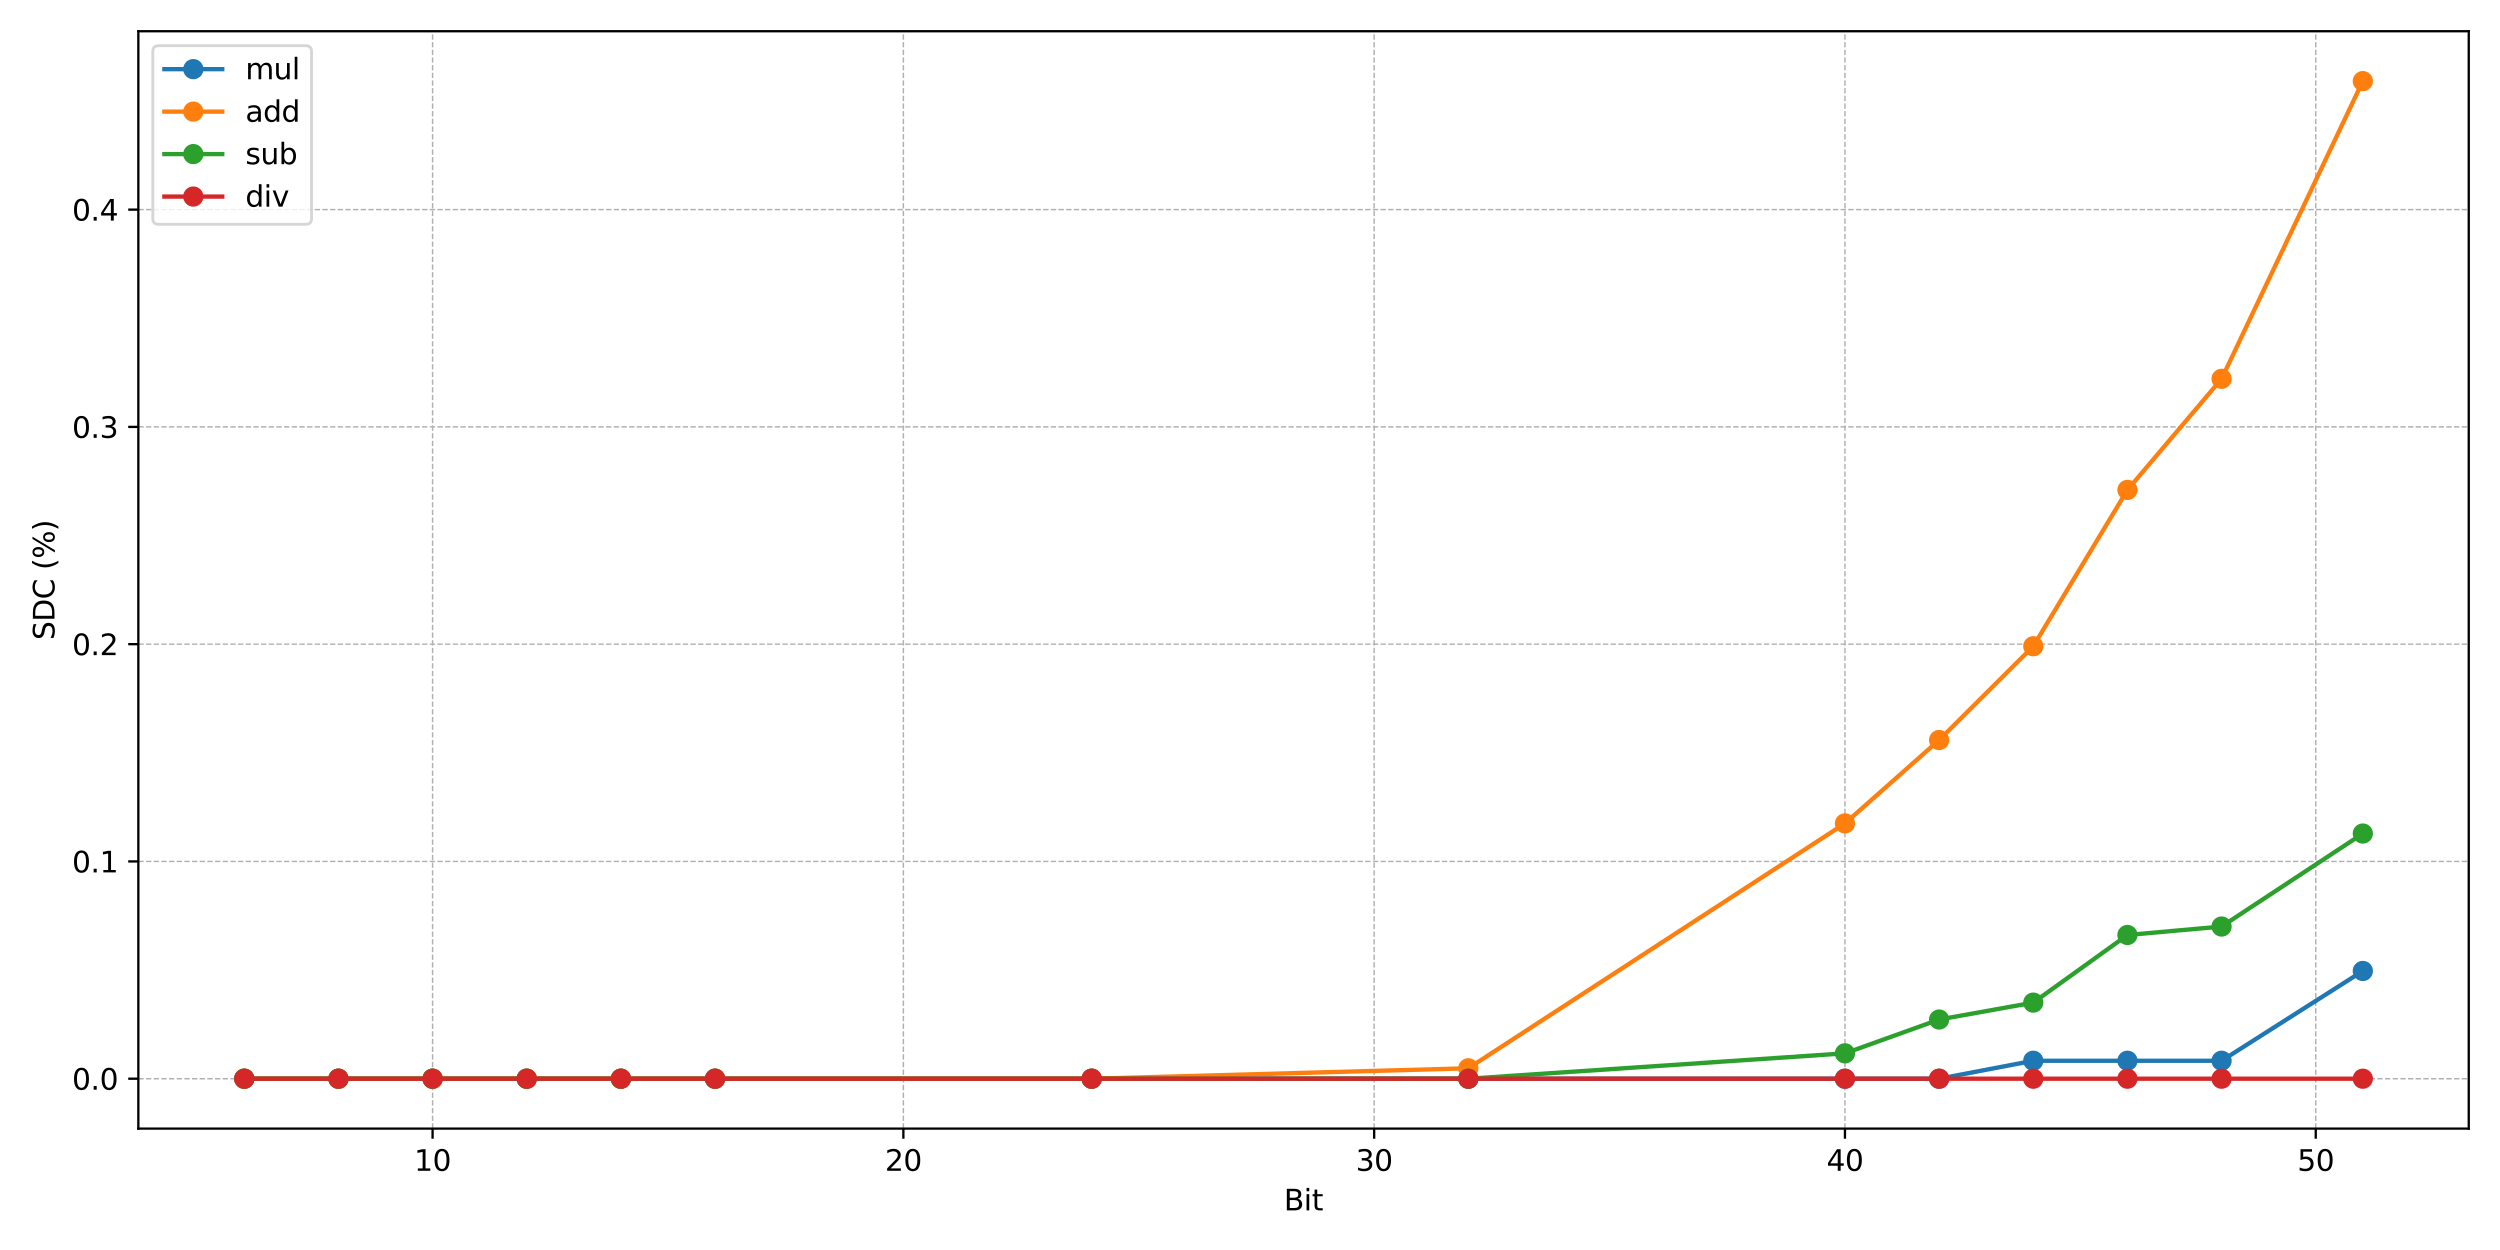 <?xml version="1.0" encoding="utf-8" standalone="no"?>
<!DOCTYPE svg PUBLIC "-//W3C//DTD SVG 1.1//EN"
  "http://www.w3.org/Graphics/SVG/1.1/DTD/svg11.dtd">
<svg height="432pt" version="1.1" viewBox="0 0 864 432" width="864pt" xmlns="http://www.w3.org/2000/svg" xmlns:xlink="http://www.w3.org/1999/xlink">
 <defs>
  <style type="text/css">*{stroke-linecap:butt;stroke-linejoin:round;}</style>
 </defs>
 <g id="figure_1">
  <g id="patch_1">
   <path d="M 0 432 
L 864 432 
L 864 0 
L 0 0 
z
" style="fill:#ffffff;"/>
  </g>
  <g id="axes_1">
   <g id="patch_2">
    <path d="M 47.81 390.04 
L 853.2 390.04 
L 853.2 10.8 
L 47.81 10.8 
z
" style="fill:#ffffff;"/>
   </g>
   <g id="matplotlib.axis_1">
    <g id="xtick_1">
     <g id="line2d_1">
      <path clip-path="url(#p0c7148457e)" d="M 149.501 390.04 
L 149.501 10.8 
" style="fill:none;stroke:#b0b0b0;stroke-dasharray:1.85,0.8;stroke-dashoffset:0;stroke-width:0.5;"/>
     </g>
     <g id="line2d_2">
      <defs>
       <path d="M 0 0 
L 0 3.5 
" id="mcce13ec94b" style="stroke:#000000;stroke-width:0.8;"/>
      </defs>
      <g>
       <use style="stroke:#000000;stroke-width:0.8;" x="149.501" xlink:href="#mcce13ec94b" y="390.04"/>
      </g>
     </g>
     <g id="text_1">
      <!-- 10 -->
      <g transform="translate(143.138 404.638)scale(0.1 -0.1)">
       <defs>
        <path d="M 794 531 
L 1825 531 
L 1825 4091 
L 703 3866 
L 703 4441 
L 1819 4666 
L 2450 4666 
L 2450 531 
L 3481 531 
L 3481 0 
L 794 0 
L 794 531 
z
" id="DejaVuSans-31" transform="scale(0.016)"/>
        <path d="M 2034 4250 
Q 1547 4250 1301 3770 
Q 1056 3291 1056 2328 
Q 1056 1369 1301 889 
Q 1547 409 2034 409 
Q 2525 409 2770 889 
Q 3016 1369 3016 2328 
Q 3016 3291 2770 3770 
Q 2525 4250 2034 4250 
z
M 2034 4750 
Q 2819 4750 3233 4129 
Q 3647 3509 3647 2328 
Q 3647 1150 3233 529 
Q 2819 -91 2034 -91 
Q 1250 -91 836 529 
Q 422 1150 422 2328 
Q 422 3509 836 4129 
Q 1250 4750 2034 4750 
z
" id="DejaVuSans-30" transform="scale(0.016)"/>
       </defs>
       <use xlink:href="#DejaVuSans-31"/>
       <use x="63.623" xlink:href="#DejaVuSans-30"/>
      </g>
     </g>
    </g>
    <g id="xtick_2">
     <g id="line2d_3">
      <path clip-path="url(#p0c7148457e)" d="M 312.206 390.04 
L 312.206 10.8 
" style="fill:none;stroke:#b0b0b0;stroke-dasharray:1.85,0.8;stroke-dashoffset:0;stroke-width:0.5;"/>
     </g>
     <g id="line2d_4">
      <g>
       <use style="stroke:#000000;stroke-width:0.8;" x="312.206" xlink:href="#mcce13ec94b" y="390.04"/>
      </g>
     </g>
     <g id="text_2">
      <!-- 20 -->
      <g transform="translate(305.843 404.638)scale(0.1 -0.1)">
       <defs>
        <path d="M 1228 531 
L 3431 531 
L 3431 0 
L 469 0 
L 469 531 
Q 828 903 1448 1529 
Q 2069 2156 2228 2338 
Q 2531 2678 2651 2914 
Q 2772 3150 2772 3378 
Q 2772 3750 2511 3984 
Q 2250 4219 1831 4219 
Q 1534 4219 1204 4116 
Q 875 4013 500 3803 
L 500 4441 
Q 881 4594 1212 4672 
Q 1544 4750 1819 4750 
Q 2544 4750 2975 4387 
Q 3406 4025 3406 3419 
Q 3406 3131 3298 2873 
Q 3191 2616 2906 2266 
Q 2828 2175 2409 1742 
Q 1991 1309 1228 531 
z
" id="DejaVuSans-32" transform="scale(0.016)"/>
       </defs>
       <use xlink:href="#DejaVuSans-32"/>
       <use x="63.623" xlink:href="#DejaVuSans-30"/>
      </g>
     </g>
    </g>
    <g id="xtick_3">
     <g id="line2d_5">
      <path clip-path="url(#p0c7148457e)" d="M 474.911 390.04 
L 474.911 10.8 
" style="fill:none;stroke:#b0b0b0;stroke-dasharray:1.85,0.8;stroke-dashoffset:0;stroke-width:0.5;"/>
     </g>
     <g id="line2d_6">
      <g>
       <use style="stroke:#000000;stroke-width:0.8;" x="474.911" xlink:href="#mcce13ec94b" y="390.04"/>
      </g>
     </g>
     <g id="text_3">
      <!-- 30 -->
      <g transform="translate(468.548 404.638)scale(0.1 -0.1)">
       <defs>
        <path d="M 2597 2516 
Q 3050 2419 3304 2112 
Q 3559 1806 3559 1356 
Q 3559 666 3084 287 
Q 2609 -91 1734 -91 
Q 1441 -91 1130 -33 
Q 819 25 488 141 
L 488 750 
Q 750 597 1062 519 
Q 1375 441 1716 441 
Q 2309 441 2620 675 
Q 2931 909 2931 1356 
Q 2931 1769 2642 2001 
Q 2353 2234 1838 2234 
L 1294 2234 
L 1294 2753 
L 1863 2753 
Q 2328 2753 2575 2939 
Q 2822 3125 2822 3475 
Q 2822 3834 2567 4026 
Q 2313 4219 1838 4219 
Q 1578 4219 1281 4162 
Q 984 4106 628 3988 
L 628 4550 
Q 988 4650 1302 4700 
Q 1616 4750 1894 4750 
Q 2613 4750 3031 4423 
Q 3450 4097 3450 3541 
Q 3450 3153 3228 2886 
Q 3006 2619 2597 2516 
z
" id="DejaVuSans-33" transform="scale(0.016)"/>
       </defs>
       <use xlink:href="#DejaVuSans-33"/>
       <use x="63.623" xlink:href="#DejaVuSans-30"/>
      </g>
     </g>
    </g>
    <g id="xtick_4">
     <g id="line2d_7">
      <path clip-path="url(#p0c7148457e)" d="M 637.616 390.04 
L 637.616 10.8 
" style="fill:none;stroke:#b0b0b0;stroke-dasharray:1.85,0.8;stroke-dashoffset:0;stroke-width:0.5;"/>
     </g>
     <g id="line2d_8">
      <g>
       <use style="stroke:#000000;stroke-width:0.8;" x="637.616" xlink:href="#mcce13ec94b" y="390.04"/>
      </g>
     </g>
     <g id="text_4">
      <!-- 40 -->
      <g transform="translate(631.253 404.638)scale(0.1 -0.1)">
       <defs>
        <path d="M 2419 4116 
L 825 1625 
L 2419 1625 
L 2419 4116 
z
M 2253 4666 
L 3047 4666 
L 3047 1625 
L 3713 1625 
L 3713 1100 
L 3047 1100 
L 3047 0 
L 2419 0 
L 2419 1100 
L 313 1100 
L 313 1709 
L 2253 4666 
z
" id="DejaVuSans-34" transform="scale(0.016)"/>
       </defs>
       <use xlink:href="#DejaVuSans-34"/>
       <use x="63.623" xlink:href="#DejaVuSans-30"/>
      </g>
     </g>
    </g>
    <g id="xtick_5">
     <g id="line2d_9">
      <path clip-path="url(#p0c7148457e)" d="M 800.321 390.04 
L 800.321 10.8 
" style="fill:none;stroke:#b0b0b0;stroke-dasharray:1.85,0.8;stroke-dashoffset:0;stroke-width:0.5;"/>
     </g>
     <g id="line2d_10">
      <g>
       <use style="stroke:#000000;stroke-width:0.8;" x="800.321" xlink:href="#mcce13ec94b" y="390.04"/>
      </g>
     </g>
     <g id="text_5">
      <!-- 50 -->
      <g transform="translate(793.958 404.638)scale(0.1 -0.1)">
       <defs>
        <path d="M 691 4666 
L 3169 4666 
L 3169 4134 
L 1269 4134 
L 1269 2991 
Q 1406 3038 1543 3061 
Q 1681 3084 1819 3084 
Q 2600 3084 3056 2656 
Q 3513 2228 3513 1497 
Q 3513 744 3044 326 
Q 2575 -91 1722 -91 
Q 1428 -91 1123 -41 
Q 819 9 494 109 
L 494 744 
Q 775 591 1075 516 
Q 1375 441 1709 441 
Q 2250 441 2565 725 
Q 2881 1009 2881 1497 
Q 2881 1984 2565 2268 
Q 2250 2553 1709 2553 
Q 1456 2553 1204 2497 
Q 953 2441 691 2322 
L 691 4666 
z
" id="DejaVuSans-35" transform="scale(0.016)"/>
       </defs>
       <use xlink:href="#DejaVuSans-35"/>
       <use x="63.623" xlink:href="#DejaVuSans-30"/>
      </g>
     </g>
    </g>
    <g id="text_6">
     <!-- Bit -->
     <g transform="translate(443.725 418.317)scale(0.1 -0.1)">
      <defs>
       <path d="M 1259 2228 
L 1259 519 
L 2272 519 
Q 2781 519 3026 730 
Q 3272 941 3272 1375 
Q 3272 1813 3026 2020 
Q 2781 2228 2272 2228 
L 1259 2228 
z
M 1259 4147 
L 1259 2741 
L 2194 2741 
Q 2656 2741 2882 2914 
Q 3109 3088 3109 3444 
Q 3109 3797 2882 3972 
Q 2656 4147 2194 4147 
L 1259 4147 
z
M 628 4666 
L 2241 4666 
Q 2963 4666 3353 4366 
Q 3744 4066 3744 3513 
Q 3744 3084 3544 2831 
Q 3344 2578 2956 2516 
Q 3422 2416 3680 2098 
Q 3938 1781 3938 1306 
Q 3938 681 3513 340 
Q 3088 0 2303 0 
L 628 0 
L 628 4666 
z
" id="DejaVuSans-42" transform="scale(0.016)"/>
       <path d="M 603 3500 
L 1178 3500 
L 1178 0 
L 603 0 
L 603 3500 
z
M 603 4863 
L 1178 4863 
L 1178 4134 
L 603 4134 
L 603 4863 
z
" id="DejaVuSans-69" transform="scale(0.016)"/>
       <path d="M 1172 4494 
L 1172 3500 
L 2356 3500 
L 2356 3053 
L 1172 3053 
L 1172 1153 
Q 1172 725 1289 603 
Q 1406 481 1766 481 
L 2356 481 
L 2356 0 
L 1766 0 
Q 1100 0 847 248 
Q 594 497 594 1153 
L 594 3053 
L 172 3053 
L 172 3500 
L 594 3500 
L 594 4494 
L 1172 4494 
z
" id="DejaVuSans-74" transform="scale(0.016)"/>
      </defs>
      <use xlink:href="#DejaVuSans-42"/>
      <use x="68.604" xlink:href="#DejaVuSans-69"/>
      <use x="96.387" xlink:href="#DejaVuSans-74"/>
     </g>
    </g>
   </g>
   <g id="matplotlib.axis_2">
    <g id="ytick_1">
     <g id="line2d_11">
      <path clip-path="url(#p0c7148457e)" d="M 47.81 372.802 
L 853.2 372.802 
" style="fill:none;stroke:#b0b0b0;stroke-dasharray:1.85,0.8;stroke-dashoffset:0;stroke-width:0.5;"/>
     </g>
     <g id="line2d_12">
      <defs>
       <path d="M 0 0 
L -3.5 0 
" id="m5b14471f67" style="stroke:#000000;stroke-width:0.8;"/>
      </defs>
      <g>
       <use style="stroke:#000000;stroke-width:0.8;" x="47.81" xlink:href="#m5b14471f67" y="372.802"/>
      </g>
     </g>
     <g id="text_7">
      <!-- 0.0 -->
      <g transform="translate(24.907 376.601)scale(0.1 -0.1)">
       <defs>
        <path d="M 684 794 
L 1344 794 
L 1344 0 
L 684 0 
L 684 794 
z
" id="DejaVuSans-2e" transform="scale(0.016)"/>
       </defs>
       <use xlink:href="#DejaVuSans-30"/>
       <use x="63.623" xlink:href="#DejaVuSans-2e"/>
       <use x="95.41" xlink:href="#DejaVuSans-30"/>
      </g>
     </g>
    </g>
    <g id="ytick_2">
     <g id="line2d_13">
      <path clip-path="url(#p0c7148457e)" d="M 47.81 297.712 
L 853.2 297.712 
" style="fill:none;stroke:#b0b0b0;stroke-dasharray:1.85,0.8;stroke-dashoffset:0;stroke-width:0.5;"/>
     </g>
     <g id="line2d_14">
      <g>
       <use style="stroke:#000000;stroke-width:0.8;" x="47.81" xlink:href="#m5b14471f67" y="297.712"/>
      </g>
     </g>
     <g id="text_8">
      <!-- 0.1 -->
      <g transform="translate(24.907 301.511)scale(0.1 -0.1)">
       <use xlink:href="#DejaVuSans-30"/>
       <use x="63.623" xlink:href="#DejaVuSans-2e"/>
       <use x="95.41" xlink:href="#DejaVuSans-31"/>
      </g>
     </g>
    </g>
    <g id="ytick_3">
     <g id="line2d_15">
      <path clip-path="url(#p0c7148457e)" d="M 47.81 222.622 
L 853.2 222.622 
" style="fill:none;stroke:#b0b0b0;stroke-dasharray:1.85,0.8;stroke-dashoffset:0;stroke-width:0.5;"/>
     </g>
     <g id="line2d_16">
      <g>
       <use style="stroke:#000000;stroke-width:0.8;" x="47.81" xlink:href="#m5b14471f67" y="222.622"/>
      </g>
     </g>
     <g id="text_9">
      <!-- 0.2 -->
      <g transform="translate(24.907 226.421)scale(0.1 -0.1)">
       <use xlink:href="#DejaVuSans-30"/>
       <use x="63.623" xlink:href="#DejaVuSans-2e"/>
       <use x="95.41" xlink:href="#DejaVuSans-32"/>
      </g>
     </g>
    </g>
    <g id="ytick_4">
     <g id="line2d_17">
      <path clip-path="url(#p0c7148457e)" d="M 47.81 147.532 
L 853.2 147.532 
" style="fill:none;stroke:#b0b0b0;stroke-dasharray:1.85,0.8;stroke-dashoffset:0;stroke-width:0.5;"/>
     </g>
     <g id="line2d_18">
      <g>
       <use style="stroke:#000000;stroke-width:0.8;" x="47.81" xlink:href="#m5b14471f67" y="147.532"/>
      </g>
     </g>
     <g id="text_10">
      <!-- 0.3 -->
      <g transform="translate(24.907 151.331)scale(0.1 -0.1)">
       <use xlink:href="#DejaVuSans-30"/>
       <use x="63.623" xlink:href="#DejaVuSans-2e"/>
       <use x="95.41" xlink:href="#DejaVuSans-33"/>
      </g>
     </g>
    </g>
    <g id="ytick_5">
     <g id="line2d_19">
      <path clip-path="url(#p0c7148457e)" d="M 47.81 72.442 
L 853.2 72.442 
" style="fill:none;stroke:#b0b0b0;stroke-dasharray:1.85,0.8;stroke-dashoffset:0;stroke-width:0.5;"/>
     </g>
     <g id="line2d_20">
      <g>
       <use style="stroke:#000000;stroke-width:0.8;" x="47.81" xlink:href="#m5b14471f67" y="72.442"/>
      </g>
     </g>
     <g id="text_11">
      <!-- 0.4 -->
      <g transform="translate(24.907 76.242)scale(0.1 -0.1)">
       <use xlink:href="#DejaVuSans-30"/>
       <use x="63.623" xlink:href="#DejaVuSans-2e"/>
       <use x="95.41" xlink:href="#DejaVuSans-34"/>
      </g>
     </g>
    </g>
    <g id="text_12">
     <!-- SDC (%) -->
     <g transform="translate(18.827 221.177)rotate(-90)scale(0.1 -0.1)">
      <defs>
       <path d="M 3425 4513 
L 3425 3897 
Q 3066 4069 2747 4153 
Q 2428 4238 2131 4238 
Q 1616 4238 1336 4038 
Q 1056 3838 1056 3469 
Q 1056 3159 1242 3001 
Q 1428 2844 1947 2747 
L 2328 2669 
Q 3034 2534 3370 2195 
Q 3706 1856 3706 1288 
Q 3706 609 3251 259 
Q 2797 -91 1919 -91 
Q 1588 -91 1214 -16 
Q 841 59 441 206 
L 441 856 
Q 825 641 1194 531 
Q 1563 422 1919 422 
Q 2459 422 2753 634 
Q 3047 847 3047 1241 
Q 3047 1584 2836 1778 
Q 2625 1972 2144 2069 
L 1759 2144 
Q 1053 2284 737 2584 
Q 422 2884 422 3419 
Q 422 4038 858 4394 
Q 1294 4750 2059 4750 
Q 2388 4750 2728 4690 
Q 3069 4631 3425 4513 
z
" id="DejaVuSans-53" transform="scale(0.016)"/>
       <path d="M 1259 4147 
L 1259 519 
L 2022 519 
Q 2988 519 3436 956 
Q 3884 1394 3884 2338 
Q 3884 3275 3436 3711 
Q 2988 4147 2022 4147 
L 1259 4147 
z
M 628 4666 
L 1925 4666 
Q 3281 4666 3915 4102 
Q 4550 3538 4550 2338 
Q 4550 1131 3912 565 
Q 3275 0 1925 0 
L 628 0 
L 628 4666 
z
" id="DejaVuSans-44" transform="scale(0.016)"/>
       <path d="M 4122 4306 
L 4122 3641 
Q 3803 3938 3442 4084 
Q 3081 4231 2675 4231 
Q 1875 4231 1450 3742 
Q 1025 3253 1025 2328 
Q 1025 1406 1450 917 
Q 1875 428 2675 428 
Q 3081 428 3442 575 
Q 3803 722 4122 1019 
L 4122 359 
Q 3791 134 3420 21 
Q 3050 -91 2638 -91 
Q 1578 -91 968 557 
Q 359 1206 359 2328 
Q 359 3453 968 4101 
Q 1578 4750 2638 4750 
Q 3056 4750 3426 4639 
Q 3797 4528 4122 4306 
z
" id="DejaVuSans-43" transform="scale(0.016)"/>
       <path id="DejaVuSans-20" transform="scale(0.016)"/>
       <path d="M 1984 4856 
Q 1566 4138 1362 3434 
Q 1159 2731 1159 2009 
Q 1159 1288 1364 580 
Q 1569 -128 1984 -844 
L 1484 -844 
Q 1016 -109 783 600 
Q 550 1309 550 2009 
Q 550 2706 781 3412 
Q 1013 4119 1484 4856 
L 1984 4856 
z
" id="DejaVuSans-28" transform="scale(0.016)"/>
       <path d="M 4653 2053 
Q 4381 2053 4226 1822 
Q 4072 1591 4072 1178 
Q 4072 772 4226 539 
Q 4381 306 4653 306 
Q 4919 306 5073 539 
Q 5228 772 5228 1178 
Q 5228 1588 5073 1820 
Q 4919 2053 4653 2053 
z
M 4653 2450 
Q 5147 2450 5437 2106 
Q 5728 1763 5728 1178 
Q 5728 594 5436 251 
Q 5144 -91 4653 -91 
Q 4153 -91 3862 251 
Q 3572 594 3572 1178 
Q 3572 1766 3864 2108 
Q 4156 2450 4653 2450 
z
M 1428 4353 
Q 1159 4353 1004 4120 
Q 850 3888 850 3481 
Q 850 3069 1003 2837 
Q 1156 2606 1428 2606 
Q 1700 2606 1854 2837 
Q 2009 3069 2009 3481 
Q 2009 3884 1853 4118 
Q 1697 4353 1428 4353 
z
M 4250 4750 
L 4750 4750 
L 1831 -91 
L 1331 -91 
L 4250 4750 
z
M 1428 4750 
Q 1922 4750 2215 4408 
Q 2509 4066 2509 3481 
Q 2509 2891 2217 2550 
Q 1925 2209 1428 2209 
Q 931 2209 642 2551 
Q 353 2894 353 3481 
Q 353 4063 643 4406 
Q 934 4750 1428 4750 
z
" id="DejaVuSans-25" transform="scale(0.016)"/>
       <path d="M 513 4856 
L 1013 4856 
Q 1481 4119 1714 3412 
Q 1947 2706 1947 2009 
Q 1947 1309 1714 600 
Q 1481 -109 1013 -844 
L 513 -844 
Q 928 -128 1133 580 
Q 1338 1288 1338 2009 
Q 1338 2731 1133 3434 
Q 928 4138 513 4856 
z
" id="DejaVuSans-29" transform="scale(0.016)"/>
      </defs>
      <use xlink:href="#DejaVuSans-53"/>
      <use x="63.477" xlink:href="#DejaVuSans-44"/>
      <use x="140.479" xlink:href="#DejaVuSans-43"/>
      <use x="210.303" xlink:href="#DejaVuSans-20"/>
      <use x="242.09" xlink:href="#DejaVuSans-28"/>
      <use x="281.104" xlink:href="#DejaVuSans-25"/>
      <use x="376.123" xlink:href="#DejaVuSans-29"/>
     </g>
    </g>
   </g>
   <g id="line2d_21">
    <path clip-path="url(#p0c7148457e)" d="M 84.419 372.802 
L 116.96 372.802 
L 149.501 372.802 
L 182.042 372.802 
L 214.583 372.802 
L 247.124 372.802 
L 377.288 372.802 
L 507.452 372.802 
L 637.616 372.802 
L 670.157 372.802 
L 702.698 366.596 
L 735.239 366.596 
L 767.78 366.596 
L 816.591 335.567 
" style="fill:none;stroke:#1f77b4;stroke-linecap:square;stroke-width:1.5;"/>
    <defs>
     <path d="M 0 3 
C 0.796 3 1.559 2.684 2.121 2.121 
C 2.684 1.559 3 0.796 3 0 
C 3 -0.796 2.684 -1.559 2.121 -2.121 
C 1.559 -2.684 0.796 -3 0 -3 
C -0.796 -3 -1.559 -2.684 -2.121 -2.121 
C -2.684 -1.559 -3 -0.796 -3 0 
C -3 0.796 -2.684 1.559 -2.121 2.121 
C -1.559 2.684 -0.796 3 0 3 
z
" id="m1023ad6483" style="stroke:#1f77b4;"/>
    </defs>
    <g clip-path="url(#p0c7148457e)">
     <use style="fill:#1f77b4;stroke:#1f77b4;" x="84.419" xlink:href="#m1023ad6483" y="372.802"/>
     <use style="fill:#1f77b4;stroke:#1f77b4;" x="116.96" xlink:href="#m1023ad6483" y="372.802"/>
     <use style="fill:#1f77b4;stroke:#1f77b4;" x="149.501" xlink:href="#m1023ad6483" y="372.802"/>
     <use style="fill:#1f77b4;stroke:#1f77b4;" x="182.042" xlink:href="#m1023ad6483" y="372.802"/>
     <use style="fill:#1f77b4;stroke:#1f77b4;" x="214.583" xlink:href="#m1023ad6483" y="372.802"/>
     <use style="fill:#1f77b4;stroke:#1f77b4;" x="247.124" xlink:href="#m1023ad6483" y="372.802"/>
     <use style="fill:#1f77b4;stroke:#1f77b4;" x="377.288" xlink:href="#m1023ad6483" y="372.802"/>
     <use style="fill:#1f77b4;stroke:#1f77b4;" x="507.452" xlink:href="#m1023ad6483" y="372.802"/>
     <use style="fill:#1f77b4;stroke:#1f77b4;" x="637.616" xlink:href="#m1023ad6483" y="372.802"/>
     <use style="fill:#1f77b4;stroke:#1f77b4;" x="670.157" xlink:href="#m1023ad6483" y="372.802"/>
     <use style="fill:#1f77b4;stroke:#1f77b4;" x="702.698" xlink:href="#m1023ad6483" y="366.596"/>
     <use style="fill:#1f77b4;stroke:#1f77b4;" x="735.239" xlink:href="#m1023ad6483" y="366.596"/>
     <use style="fill:#1f77b4;stroke:#1f77b4;" x="767.78" xlink:href="#m1023ad6483" y="366.596"/>
     <use style="fill:#1f77b4;stroke:#1f77b4;" x="816.591" xlink:href="#m1023ad6483" y="335.567"/>
    </g>
   </g>
   <g id="line2d_22">
    <path clip-path="url(#p0c7148457e)" d="M 84.419 372.802 
L 116.96 372.802 
L 149.501 372.802 
L 182.042 372.802 
L 214.583 372.802 
L 247.124 372.802 
L 377.288 372.802 
L 507.452 369.2 
L 637.616 284.567 
L 670.157 255.755 
L 702.698 223.342 
L 735.239 169.321 
L 767.78 130.926 
L 816.591 28.038 
" style="fill:none;stroke:#ff7f0e;stroke-linecap:square;stroke-width:1.5;"/>
    <defs>
     <path d="M 0 3 
C 0.796 3 1.559 2.684 2.121 2.121 
C 2.684 1.559 3 0.796 3 0 
C 3 -0.796 2.684 -1.559 2.121 -2.121 
C 1.559 -2.684 0.796 -3 0 -3 
C -0.796 -3 -1.559 -2.684 -2.121 -2.121 
C -2.684 -1.559 -3 -0.796 -3 0 
C -3 0.796 -2.684 1.559 -2.121 2.121 
C -1.559 2.684 -0.796 3 0 3 
z
" id="mfbebc58f44" style="stroke:#ff7f0e;"/>
    </defs>
    <g clip-path="url(#p0c7148457e)">
     <use style="fill:#ff7f0e;stroke:#ff7f0e;" x="84.419" xlink:href="#mfbebc58f44" y="372.802"/>
     <use style="fill:#ff7f0e;stroke:#ff7f0e;" x="116.96" xlink:href="#mfbebc58f44" y="372.802"/>
     <use style="fill:#ff7f0e;stroke:#ff7f0e;" x="149.501" xlink:href="#mfbebc58f44" y="372.802"/>
     <use style="fill:#ff7f0e;stroke:#ff7f0e;" x="182.042" xlink:href="#mfbebc58f44" y="372.802"/>
     <use style="fill:#ff7f0e;stroke:#ff7f0e;" x="214.583" xlink:href="#mfbebc58f44" y="372.802"/>
     <use style="fill:#ff7f0e;stroke:#ff7f0e;" x="247.124" xlink:href="#mfbebc58f44" y="372.802"/>
     <use style="fill:#ff7f0e;stroke:#ff7f0e;" x="377.288" xlink:href="#mfbebc58f44" y="372.802"/>
     <use style="fill:#ff7f0e;stroke:#ff7f0e;" x="507.452" xlink:href="#mfbebc58f44" y="369.2"/>
     <use style="fill:#ff7f0e;stroke:#ff7f0e;" x="637.616" xlink:href="#mfbebc58f44" y="284.567"/>
     <use style="fill:#ff7f0e;stroke:#ff7f0e;" x="670.157" xlink:href="#mfbebc58f44" y="255.755"/>
     <use style="fill:#ff7f0e;stroke:#ff7f0e;" x="702.698" xlink:href="#mfbebc58f44" y="223.342"/>
     <use style="fill:#ff7f0e;stroke:#ff7f0e;" x="735.239" xlink:href="#mfbebc58f44" y="169.321"/>
     <use style="fill:#ff7f0e;stroke:#ff7f0e;" x="767.78" xlink:href="#mfbebc58f44" y="130.926"/>
     <use style="fill:#ff7f0e;stroke:#ff7f0e;" x="816.591" xlink:href="#mfbebc58f44" y="28.038"/>
    </g>
   </g>
   <g id="line2d_23">
    <path clip-path="url(#p0c7148457e)" d="M 84.419 372.802 
L 116.96 372.802 
L 149.501 372.802 
L 182.042 372.802 
L 214.583 372.802 
L 247.124 372.802 
L 377.288 372.802 
L 507.452 372.802 
L 637.616 364.036 
L 670.157 352.349 
L 702.698 346.506 
L 735.239 323.131 
L 767.78 320.21 
L 816.591 288.07 
" style="fill:none;stroke:#2ca02c;stroke-linecap:square;stroke-width:1.5;"/>
    <defs>
     <path d="M 0 3 
C 0.796 3 1.559 2.684 2.121 2.121 
C 2.684 1.559 3 0.796 3 0 
C 3 -0.796 2.684 -1.559 2.121 -2.121 
C 1.559 -2.684 0.796 -3 0 -3 
C -0.796 -3 -1.559 -2.684 -2.121 -2.121 
C -2.684 -1.559 -3 -0.796 -3 0 
C -3 0.796 -2.684 1.559 -2.121 2.121 
C -1.559 2.684 -0.796 3 0 3 
z
" id="me12866a446" style="stroke:#2ca02c;"/>
    </defs>
    <g clip-path="url(#p0c7148457e)">
     <use style="fill:#2ca02c;stroke:#2ca02c;" x="84.419" xlink:href="#me12866a446" y="372.802"/>
     <use style="fill:#2ca02c;stroke:#2ca02c;" x="116.96" xlink:href="#me12866a446" y="372.802"/>
     <use style="fill:#2ca02c;stroke:#2ca02c;" x="149.501" xlink:href="#me12866a446" y="372.802"/>
     <use style="fill:#2ca02c;stroke:#2ca02c;" x="182.042" xlink:href="#me12866a446" y="372.802"/>
     <use style="fill:#2ca02c;stroke:#2ca02c;" x="214.583" xlink:href="#me12866a446" y="372.802"/>
     <use style="fill:#2ca02c;stroke:#2ca02c;" x="247.124" xlink:href="#me12866a446" y="372.802"/>
     <use style="fill:#2ca02c;stroke:#2ca02c;" x="377.288" xlink:href="#me12866a446" y="372.802"/>
     <use style="fill:#2ca02c;stroke:#2ca02c;" x="507.452" xlink:href="#me12866a446" y="372.802"/>
     <use style="fill:#2ca02c;stroke:#2ca02c;" x="637.616" xlink:href="#me12866a446" y="364.036"/>
     <use style="fill:#2ca02c;stroke:#2ca02c;" x="670.157" xlink:href="#me12866a446" y="352.349"/>
     <use style="fill:#2ca02c;stroke:#2ca02c;" x="702.698" xlink:href="#me12866a446" y="346.506"/>
     <use style="fill:#2ca02c;stroke:#2ca02c;" x="735.239" xlink:href="#me12866a446" y="323.131"/>
     <use style="fill:#2ca02c;stroke:#2ca02c;" x="767.78" xlink:href="#me12866a446" y="320.21"/>
     <use style="fill:#2ca02c;stroke:#2ca02c;" x="816.591" xlink:href="#me12866a446" y="288.07"/>
    </g>
   </g>
   <g id="line2d_24">
    <path clip-path="url(#p0c7148457e)" d="M 84.419 372.802 
L 116.96 372.802 
L 149.501 372.802 
L 182.042 372.802 
L 214.583 372.802 
L 247.124 372.802 
L 377.288 372.802 
L 507.452 372.802 
L 637.616 372.802 
L 670.157 372.802 
L 702.698 372.802 
L 735.239 372.802 
L 767.78 372.802 
L 816.591 372.802 
" style="fill:none;stroke:#d62728;stroke-linecap:square;stroke-width:1.5;"/>
    <defs>
     <path d="M 0 3 
C 0.796 3 1.559 2.684 2.121 2.121 
C 2.684 1.559 3 0.796 3 0 
C 3 -0.796 2.684 -1.559 2.121 -2.121 
C 1.559 -2.684 0.796 -3 0 -3 
C -0.796 -3 -1.559 -2.684 -2.121 -2.121 
C -2.684 -1.559 -3 -0.796 -3 0 
C -3 0.796 -2.684 1.559 -2.121 2.121 
C -1.559 2.684 -0.796 3 0 3 
z
" id="m29f92927e0" style="stroke:#d62728;"/>
    </defs>
    <g clip-path="url(#p0c7148457e)">
     <use style="fill:#d62728;stroke:#d62728;" x="84.419" xlink:href="#m29f92927e0" y="372.802"/>
     <use style="fill:#d62728;stroke:#d62728;" x="116.96" xlink:href="#m29f92927e0" y="372.802"/>
     <use style="fill:#d62728;stroke:#d62728;" x="149.501" xlink:href="#m29f92927e0" y="372.802"/>
     <use style="fill:#d62728;stroke:#d62728;" x="182.042" xlink:href="#m29f92927e0" y="372.802"/>
     <use style="fill:#d62728;stroke:#d62728;" x="214.583" xlink:href="#m29f92927e0" y="372.802"/>
     <use style="fill:#d62728;stroke:#d62728;" x="247.124" xlink:href="#m29f92927e0" y="372.802"/>
     <use style="fill:#d62728;stroke:#d62728;" x="377.288" xlink:href="#m29f92927e0" y="372.802"/>
     <use style="fill:#d62728;stroke:#d62728;" x="507.452" xlink:href="#m29f92927e0" y="372.802"/>
     <use style="fill:#d62728;stroke:#d62728;" x="637.616" xlink:href="#m29f92927e0" y="372.802"/>
     <use style="fill:#d62728;stroke:#d62728;" x="670.157" xlink:href="#m29f92927e0" y="372.802"/>
     <use style="fill:#d62728;stroke:#d62728;" x="702.698" xlink:href="#m29f92927e0" y="372.802"/>
     <use style="fill:#d62728;stroke:#d62728;" x="735.239" xlink:href="#m29f92927e0" y="372.802"/>
     <use style="fill:#d62728;stroke:#d62728;" x="767.78" xlink:href="#m29f92927e0" y="372.802"/>
     <use style="fill:#d62728;stroke:#d62728;" x="816.591" xlink:href="#m29f92927e0" y="372.802"/>
    </g>
   </g>
   <g id="patch_3">
    <path d="M 47.81 390.04 
L 47.81 10.8 
" style="fill:none;stroke:#000000;stroke-linecap:square;stroke-linejoin:miter;stroke-width:0.8;"/>
   </g>
   <g id="patch_4">
    <path d="M 853.2 390.04 
L 853.2 10.8 
" style="fill:none;stroke:#000000;stroke-linecap:square;stroke-linejoin:miter;stroke-width:0.8;"/>
   </g>
   <g id="patch_5">
    <path d="M 47.81 390.04 
L 853.2 390.04 
" style="fill:none;stroke:#000000;stroke-linecap:square;stroke-linejoin:miter;stroke-width:0.8;"/>
   </g>
   <g id="patch_6">
    <path d="M 47.81 10.8 
L 853.2 10.8 
" style="fill:none;stroke:#000000;stroke-linecap:square;stroke-linejoin:miter;stroke-width:0.8;"/>
   </g>
   <g id="legend_1">
    <g id="patch_7">
     <path d="M 54.81 77.513 
L 105.666 77.513 
Q 107.666 77.513 107.666 75.513 
L 107.666 17.8 
Q 107.666 15.8 105.666 15.8 
L 54.81 15.8 
Q 52.81 15.8 52.81 17.8 
L 52.81 75.513 
Q 52.81 77.513 54.81 77.513 
z
" style="fill:#ffffff;opacity:0.8;stroke:#cccccc;stroke-linejoin:miter;"/>
    </g>
    <g id="line2d_25">
     <path d="M 56.81 23.898 
L 76.81 23.898 
" style="fill:none;stroke:#1f77b4;stroke-linecap:square;stroke-width:1.5;"/>
    </g>
    <g id="line2d_26">
     <g>
      <use style="fill:#1f77b4;stroke:#1f77b4;" x="66.81" xlink:href="#m1023ad6483" y="23.898"/>
     </g>
    </g>
    <g id="text_13">
     <!-- mul -->
     <g transform="translate(84.81 27.398)scale(0.1 -0.1)">
      <defs>
       <path d="M 3328 2828 
Q 3544 3216 3844 3400 
Q 4144 3584 4550 3584 
Q 5097 3584 5394 3201 
Q 5691 2819 5691 2113 
L 5691 0 
L 5113 0 
L 5113 2094 
Q 5113 2597 4934 2840 
Q 4756 3084 4391 3084 
Q 3944 3084 3684 2787 
Q 3425 2491 3425 1978 
L 3425 0 
L 2847 0 
L 2847 2094 
Q 2847 2600 2669 2842 
Q 2491 3084 2119 3084 
Q 1678 3084 1418 2786 
Q 1159 2488 1159 1978 
L 1159 0 
L 581 0 
L 581 3500 
L 1159 3500 
L 1159 2956 
Q 1356 3278 1631 3431 
Q 1906 3584 2284 3584 
Q 2666 3584 2933 3390 
Q 3200 3197 3328 2828 
z
" id="DejaVuSans-6d" transform="scale(0.016)"/>
       <path d="M 544 1381 
L 544 3500 
L 1119 3500 
L 1119 1403 
Q 1119 906 1312 657 
Q 1506 409 1894 409 
Q 2359 409 2629 706 
Q 2900 1003 2900 1516 
L 2900 3500 
L 3475 3500 
L 3475 0 
L 2900 0 
L 2900 538 
Q 2691 219 2414 64 
Q 2138 -91 1772 -91 
Q 1169 -91 856 284 
Q 544 659 544 1381 
z
M 1991 3584 
L 1991 3584 
z
" id="DejaVuSans-75" transform="scale(0.016)"/>
       <path d="M 603 4863 
L 1178 4863 
L 1178 0 
L 603 0 
L 603 4863 
z
" id="DejaVuSans-6c" transform="scale(0.016)"/>
      </defs>
      <use xlink:href="#DejaVuSans-6d"/>
      <use x="97.412" xlink:href="#DejaVuSans-75"/>
      <use x="160.791" xlink:href="#DejaVuSans-6c"/>
     </g>
    </g>
    <g id="line2d_27">
     <path d="M 56.81 38.577 
L 76.81 38.577 
" style="fill:none;stroke:#ff7f0e;stroke-linecap:square;stroke-width:1.5;"/>
    </g>
    <g id="line2d_28">
     <g>
      <use style="fill:#ff7f0e;stroke:#ff7f0e;" x="66.81" xlink:href="#mfbebc58f44" y="38.577"/>
     </g>
    </g>
    <g id="text_14">
     <!-- add -->
     <g transform="translate(84.81 42.077)scale(0.1 -0.1)">
      <defs>
       <path d="M 2194 1759 
Q 1497 1759 1228 1600 
Q 959 1441 959 1056 
Q 959 750 1161 570 
Q 1363 391 1709 391 
Q 2188 391 2477 730 
Q 2766 1069 2766 1631 
L 2766 1759 
L 2194 1759 
z
M 3341 1997 
L 3341 0 
L 2766 0 
L 2766 531 
Q 2569 213 2275 61 
Q 1981 -91 1556 -91 
Q 1019 -91 701 211 
Q 384 513 384 1019 
Q 384 1609 779 1909 
Q 1175 2209 1959 2209 
L 2766 2209 
L 2766 2266 
Q 2766 2663 2505 2880 
Q 2244 3097 1772 3097 
Q 1472 3097 1187 3025 
Q 903 2953 641 2809 
L 641 3341 
Q 956 3463 1253 3523 
Q 1550 3584 1831 3584 
Q 2591 3584 2966 3190 
Q 3341 2797 3341 1997 
z
" id="DejaVuSans-61" transform="scale(0.016)"/>
       <path d="M 2906 2969 
L 2906 4863 
L 3481 4863 
L 3481 0 
L 2906 0 
L 2906 525 
Q 2725 213 2448 61 
Q 2172 -91 1784 -91 
Q 1150 -91 751 415 
Q 353 922 353 1747 
Q 353 2572 751 3078 
Q 1150 3584 1784 3584 
Q 2172 3584 2448 3432 
Q 2725 3281 2906 2969 
z
M 947 1747 
Q 947 1113 1208 752 
Q 1469 391 1925 391 
Q 2381 391 2643 752 
Q 2906 1113 2906 1747 
Q 2906 2381 2643 2742 
Q 2381 3103 1925 3103 
Q 1469 3103 1208 2742 
Q 947 2381 947 1747 
z
" id="DejaVuSans-64" transform="scale(0.016)"/>
      </defs>
      <use xlink:href="#DejaVuSans-61"/>
      <use x="61.279" xlink:href="#DejaVuSans-64"/>
      <use x="124.756" xlink:href="#DejaVuSans-64"/>
     </g>
    </g>
    <g id="line2d_29">
     <path d="M 56.81 53.255 
L 76.81 53.255 
" style="fill:none;stroke:#2ca02c;stroke-linecap:square;stroke-width:1.5;"/>
    </g>
    <g id="line2d_30">
     <g>
      <use style="fill:#2ca02c;stroke:#2ca02c;" x="66.81" xlink:href="#me12866a446" y="53.255"/>
     </g>
    </g>
    <g id="text_15">
     <!-- sub -->
     <g transform="translate(84.81 56.755)scale(0.1 -0.1)">
      <defs>
       <path d="M 2834 3397 
L 2834 2853 
Q 2591 2978 2328 3040 
Q 2066 3103 1784 3103 
Q 1356 3103 1142 2972 
Q 928 2841 928 2578 
Q 928 2378 1081 2264 
Q 1234 2150 1697 2047 
L 1894 2003 
Q 2506 1872 2764 1633 
Q 3022 1394 3022 966 
Q 3022 478 2636 193 
Q 2250 -91 1575 -91 
Q 1294 -91 989 -36 
Q 684 19 347 128 
L 347 722 
Q 666 556 975 473 
Q 1284 391 1588 391 
Q 1994 391 2212 530 
Q 2431 669 2431 922 
Q 2431 1156 2273 1281 
Q 2116 1406 1581 1522 
L 1381 1569 
Q 847 1681 609 1914 
Q 372 2147 372 2553 
Q 372 3047 722 3315 
Q 1072 3584 1716 3584 
Q 2034 3584 2315 3537 
Q 2597 3491 2834 3397 
z
" id="DejaVuSans-73" transform="scale(0.016)"/>
       <path d="M 3116 1747 
Q 3116 2381 2855 2742 
Q 2594 3103 2138 3103 
Q 1681 3103 1420 2742 
Q 1159 2381 1159 1747 
Q 1159 1113 1420 752 
Q 1681 391 2138 391 
Q 2594 391 2855 752 
Q 3116 1113 3116 1747 
z
M 1159 2969 
Q 1341 3281 1617 3432 
Q 1894 3584 2278 3584 
Q 2916 3584 3314 3078 
Q 3713 2572 3713 1747 
Q 3713 922 3314 415 
Q 2916 -91 2278 -91 
Q 1894 -91 1617 61 
Q 1341 213 1159 525 
L 1159 0 
L 581 0 
L 581 4863 
L 1159 4863 
L 1159 2969 
z
" id="DejaVuSans-62" transform="scale(0.016)"/>
      </defs>
      <use xlink:href="#DejaVuSans-73"/>
      <use x="52.1" xlink:href="#DejaVuSans-75"/>
      <use x="115.479" xlink:href="#DejaVuSans-62"/>
     </g>
    </g>
    <g id="line2d_31">
     <path d="M 56.81 67.933 
L 76.81 67.933 
" style="fill:none;stroke:#d62728;stroke-linecap:square;stroke-width:1.5;"/>
    </g>
    <g id="line2d_32">
     <g>
      <use style="fill:#d62728;stroke:#d62728;" x="66.81" xlink:href="#m29f92927e0" y="67.933"/>
     </g>
    </g>
    <g id="text_16">
     <!-- div -->
     <g transform="translate(84.81 71.433)scale(0.1 -0.1)">
      <defs>
       <path d="M 191 3500 
L 800 3500 
L 1894 563 
L 2988 3500 
L 3597 3500 
L 2284 0 
L 1503 0 
L 191 3500 
z
" id="DejaVuSans-76" transform="scale(0.016)"/>
      </defs>
      <use xlink:href="#DejaVuSans-64"/>
      <use x="63.477" xlink:href="#DejaVuSans-69"/>
      <use x="91.26" xlink:href="#DejaVuSans-76"/>
     </g>
    </g>
   </g>
  </g>
 </g>
 <defs>
  <clipPath id="p0c7148457e">
   <rect height="379.24" width="805.39" x="47.81" y="10.8"/>
  </clipPath>
 </defs>
</svg>
